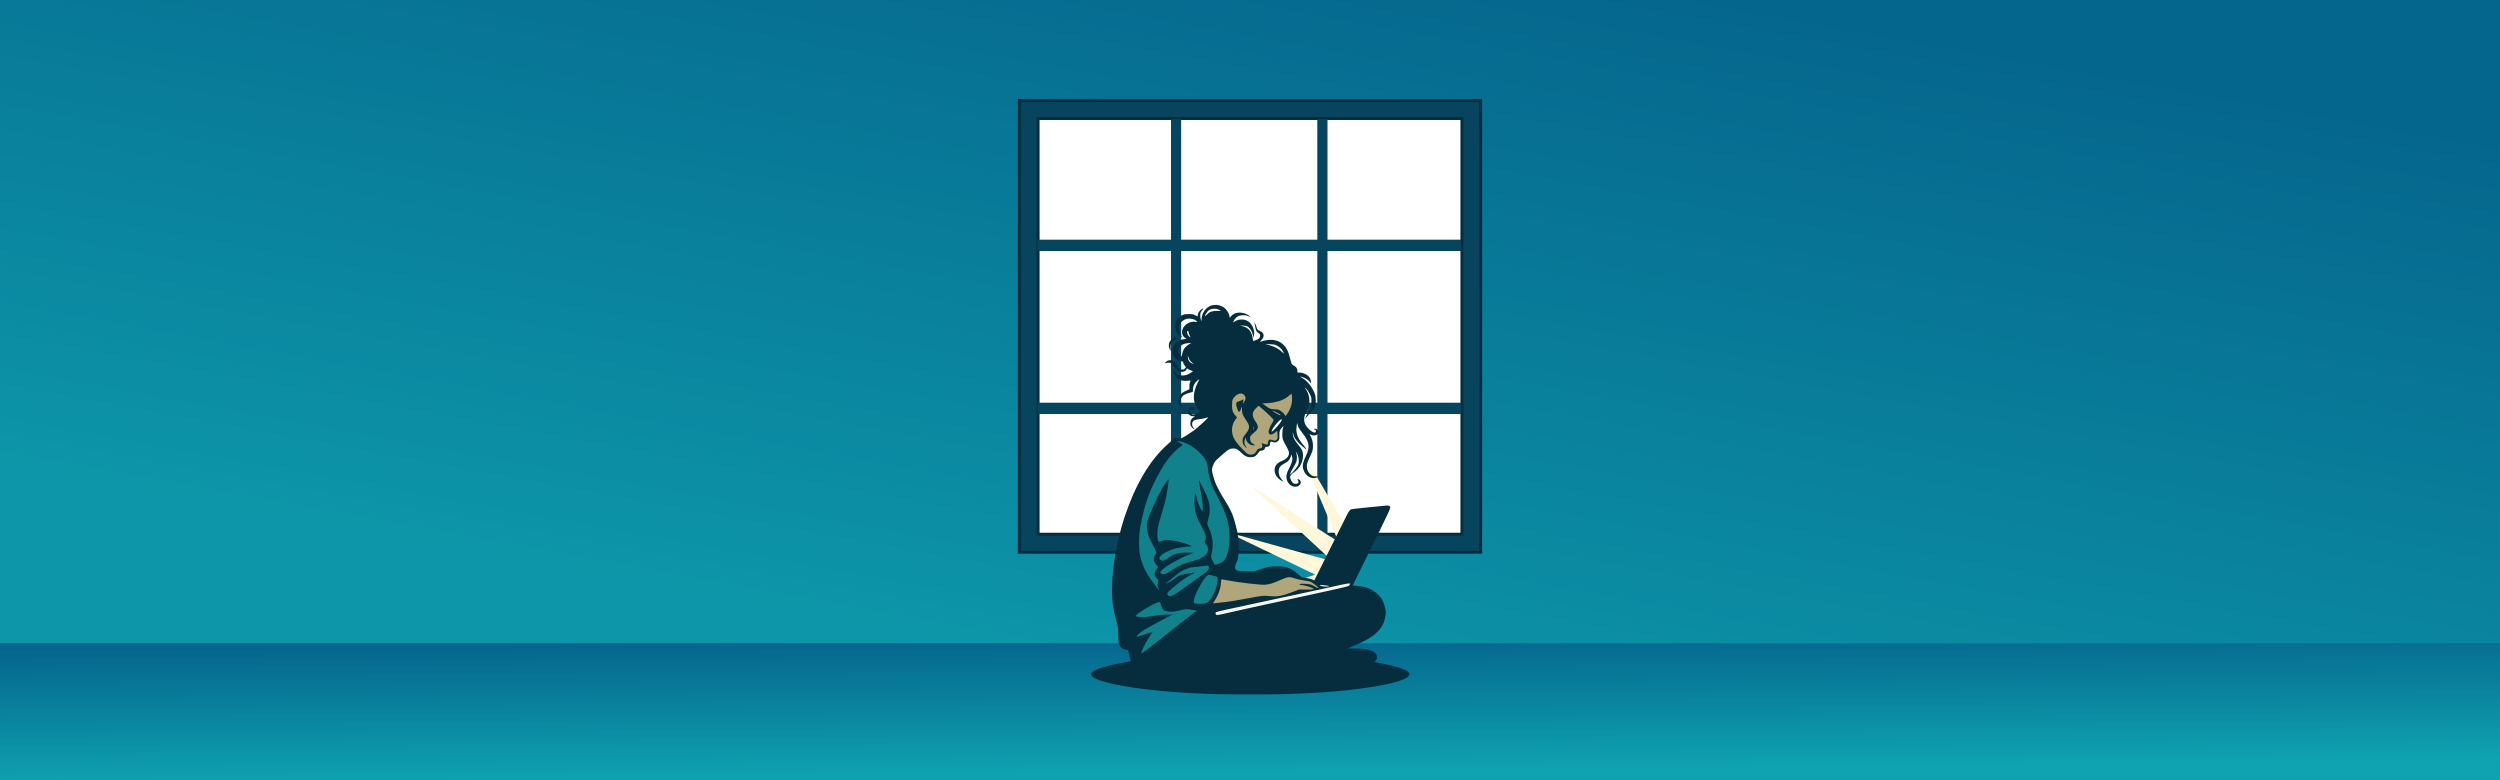 <?xml version="1.0" encoding="UTF-8" standalone="no"?>
<!-- Created with Inkscape (http://www.inkscape.org/) -->

<svg
   width="423.461mm"
   height="132.185mm"
   viewBox="0 0 423.461 132.185"
   version="1.1"
   id="svg1"
   xml:space="preserve"
   inkscape:version="1.3 (0e150ed6c4, 2023-07-21)"
   sodipodi:docname="dev_w_onFloor.svg"
   xmlns:inkscape="http://www.inkscape.org/namespaces/inkscape"
   xmlns:sodipodi="http://sodipodi.sourceforge.net/DTD/sodipodi-0.dtd"
   xmlns:xlink="http://www.w3.org/1999/xlink"
   xmlns="http://www.w3.org/2000/svg"
   xmlns:svg="http://www.w3.org/2000/svg"><sodipodi:namedview
     id="namedview1"
     pagecolor="#ffffff"
     bordercolor="#000000"
     borderopacity="0.25"
     inkscape:showpageshadow="2"
     inkscape:pageopacity="0.0"
     inkscape:pagecheckerboard="0"
     inkscape:deskcolor="#d1d1d1"
     inkscape:document-units="mm"
     inkscape:zoom="0.27588854"
     inkscape:cx="2027.9929"
     inkscape:cy="784.7372"
     inkscape:window-width="1366"
     inkscape:window-height="705"
     inkscape:window-x="-8"
     inkscape:window-y="-8"
     inkscape:window-maximized="1"
     inkscape:current-layer="layer5" /><defs
     id="defs1"><linearGradient
       id="linearGradient208"
       inkscape:collect="always"><stop
         style="stop-color:#05668d;stop-opacity:1;"
         offset="0"
         id="stop207" /><stop
         style="stop-color:#0fa3b1;stop-opacity:1;"
         offset="1"
         id="stop208" /></linearGradient><linearGradient
       id="linearGradient206"
       inkscape:collect="always"><stop
         style="stop-color:#05668d;stop-opacity:1;"
         offset="0"
         id="stop205" /><stop
         style="stop-color:#0d96a9;stop-opacity:1;"
         offset="1"
         id="stop206" /></linearGradient><filter
       inkscape:collect="always"
       style="color-interpolation-filters:sRGB"
       id="filter23-0"
       x="-0.167"
       y="-0.157"
       width="1.334"
       height="1.313"><feGaussianBlur
         inkscape:collect="always"
         stdDeviation="4.168"
         id="feGaussianBlur23-0" /></filter><linearGradient
       inkscape:collect="always"
       xlink:href="#linearGradient206"
       id="linearGradient204"
       gradientUnits="userSpaceOnUse"
       gradientTransform="matrix(0.974,0,0,0.41,416.926,5.786)"
       x1="87.995"
       y1="-385.532"
       x2="-31.484"
       y2="-110.656" /><linearGradient
       inkscape:collect="always"
       xlink:href="#linearGradient208"
       id="linearGradient205"
       gradientUnits="userSpaceOnUse"
       gradientTransform="matrix(0.974,0,0,0.41,416.926,5.786)"
       x1="-73.559"
       y1="-110.656"
       x2="-72.084"
       y2="-54.074" /></defs><g
     inkscape:groupmode="layer"
     id="layer2"
     inkscape:label="Inside"
     style="display:inline"
     transform="translate(-230.368,148.59)"><g
       inkscape:groupmode="layer"
       id="layer5"
       inkscape:label="Inside - Night"><g
         id="g2"><path
           id="rect167-6"
           style="display:inline;fill:url(#linearGradient204);stroke-width:9.7;stroke-linecap:round;stroke-linejoin:round"
           inkscape:label="walls"
           d="M 230.368,-148.59 V -16.404 H 653.828 V -148.59 Z m 175.836,20.072 h 71.788 v 70.413 h -71.788 z"
           inkscape:export-filename="dev_night.png"
           inkscape:export-xdpi="96"
           inkscape:export-ydpi="96" /><g
           id="g203-9"
           transform="translate(257.582,-66.06)"
           style="display:inline;fill:#07455e;fill-opacity:1"><path
             id="path168-0"
             style="display:inline;fill:#07455e;fill-opacity:1;stroke:#052d3d;stroke-width:0.5;stroke-linecap:round;stroke-linejoin:miter;stroke-dasharray:none;stroke-opacity:1"
             inkscape:label="window_frame"
             d="m 145.44,-65.517 v 76.533 h 78.152 v -76.533 z m 3.182,3.06 H 220.41 V 7.956 h -71.788 z" /><g
             id="g173-8"
             transform="matrix(0.368,0,0,0.41,75.579,67.688)"
             style="display:inline;fill:#07455e;fill-opacity:1;stroke-width:2.573"
             inkscape:label="window_panes"><path
               id="rect169-2"
               style="display:inline;opacity:1;fill:#07455e;fill-opacity:1;stroke-width:0;stroke-linecap:round"
               d="m 259.654,-317.142 v 49.772 H 198.194 v 4.688 h 61.46 v 62.663 H 198.194 v 4.688 h 61.46 v 49.772 h 4.689 v -49.772 h 62.663 v 49.772 h 4.689 v -49.772 h 61.46 v -4.688 h -61.46 v -62.663 h 61.46 v -4.688 h -61.46 v -49.772 h -4.689 v 49.772 h -62.663 v -49.772 z m 4.689,54.46 h 62.663 v 62.663 h -62.663 z" /></g></g><rect
           style="display:inline;fill:url(#linearGradient205);fill-opacity:1;stroke:none;stroke-width:0;stroke-linecap:round;stroke-linejoin:miter;stroke-dasharray:none;stroke-opacity:1"
           id="rect174-6"
           width="423.461"
           height="23.22"
           x="230.368"
           y="-39.624"
           inkscape:label="floor" /><g
           id="g196"
           transform="matrix(0.408,0,0,0.408,384.692,-130.721)"
           inkscape:label="dev_night_inside"
           style="display:inline;stroke-width:2.453"><path
             id="rect23-9"
             style="display:inline;mix-blend-mode:normal;fill:#fff7d9;stroke-width:23.792;stroke-linecap:round;stroke-linejoin:round;filter:url(#filter23-0)"
             d="m 354.947,136.065 16.759,49.566 -10.549,14.254 -49.36,-2.986 39.965,-4.595 -32.466,-24.741 40.662,20.811 -27.087,-37.677 31.025,30.171 z"
             sodipodi:nodetypes="cccccccccc"
             transform="rotate(-11.598,271.956,1099.166)" /><path
             id="path191"
             style="fill:#b0a67c;fill-opacity:1;stroke-width:23.792;stroke-linecap:round;stroke-linejoin:round"
             d="m 131.917,118.035 c 2.903,-3.018 5.272,0.527 10.918,1.014 6.663,0.575 16.464,-1.573 16.464,-1.573 0,0 -0.563,7.508 -2.075,10.874 -0.985,2.194 -3.511,3.484 -4.399,5.719 -0.626,1.576 -0.512,5.06 -0.512,5.06 0,0 -1.556,0.36 -3.192,0.181 -0.705,-0.077 -0.26,1.019 -0.85,1.668 -0.23,0.252 -1.372,-0.262 -1.784,0.046 -0.404,0.302 -0.075,1.427 -0.451,1.616 -0.674,0.339 -1.083,0.291 -1.596,0.568 -1.41,0.76 -1.164,2.064 -2.797,2.27 -3.224,0.407 -5.621,-4.188 -9.307,-4.393 -7.673,-0.428 -5.747,-17.513 -0.419,-23.051 z"
             sodipodi:nodetypes="sscaacssssssss" /><path
             id="path192"
             style="fill:#b0a67c;fill-opacity:1;stroke-width:23.792;stroke-linecap:round;stroke-linejoin:round"
             d="m 128.029,195.775 c 0.529,-4.154 5.691,0.807 11.337,1.294 6.663,0.575 15.905,-2.272 15.905,-2.272 0,0 15.922,2.619 14.41,5.985 l -23.125,4.555 c -3.224,0.407 -12.886,3.077 -16.572,2.871 -7.673,-0.428 -6.527,-0.559 -6.007,-1.397 l 3.33,-5.374 z"
             sodipodi:nodetypes="sscccsscs" /><path
             id="path193"
             style="fill:#11818c;fill-opacity:1;stroke-width:23.792;stroke-linecap:round;stroke-linejoin:round"
             d="m 108.586,139.689 c 1.673,-2.425 7.647,0.667 13.293,1.154 1.311,0.113 0.522,9.42 3.136,15.393 5.643,12.894 10.311,16.029 8.542,28.994 -0.474,3.476 -5.606,5.626 -5.429,10.189 0.183,4.718 -2.602,9.659 -3.965,11.662 -2.422,3.56 -3.982,3.996 -3.982,3.996 0,0 -24.871,17.846 -26.383,21.213 l -4.491,-28.058 c -7.673,-0.428 3.74,-42.011 8.103,-48.337 z"
             sodipodi:nodetypes="sssssscccss" /><path
             id="path194"
             style="fill:#f8f6f2;fill-opacity:1;stroke-width:23.792;stroke-linecap:round;stroke-linejoin:round"
             d="m 147.888,204.613 c 7.552,-0.018 21.912,-4.227 21.912,-4.227 0,0 -1.215,-2.213 0.577,-2.346 2.637,-0.195 7.886,-1.419 11.239,-0.557 1.163,0.299 0.669,1.748 1.265,2.49 l -20.957,6.483 c -3.224,0.407 -36.287,9.153 -37.102,5.351 -0.757,-3.534 23.066,-7.193 23.066,-7.193 z"
             sodipodi:nodetypes="ccssccsc" /><path
             id="path195"
             style="fill:#f8f6f2;fill-opacity:1;stroke-width:23.792;stroke-linecap:round;stroke-linejoin:round"
             d="m 154.551,129.029 c 0.991,0.689 -1.89,4.776 -1.89,4.776 -1.15,0.852 -2.822,2.926 -3.713,1.719 -0.713,-0.966 3.946,-7.647 5.603,-6.495 z"
             sodipodi:nodetypes="scss" /><path
             style="fill:#052d3d;fill-opacity:1;stroke-width:2.453"
             d="m 128.402,244.421 c -28.112,-0.567 -53.663,-4.517 -53.663,-8.296 0,-0.501 0.69,-1.234 1.589,-1.69 1.859,-0.942 6.2,-2.111 11.325,-3.051 1.897,-0.348 3.472,-0.656 3.501,-0.685 0.029,-0.029 -0.065,-0.393 -0.208,-0.809 -0.143,-0.416 -0.361,-1.414 -0.485,-2.218 -0.246,-1.602 -0.225,-1.581 -1.796,-1.844 -0.897,-0.15 -1.789,-0.963 -2.261,-2.061 -0.343,-0.797 -0.383,-1.206 -0.37,-3.809 0.011,-2.429 -0.048,-3.14 -0.358,-4.259 -1.532,-5.538 -1.893,-7.418 -2.18,-11.378 -0.616,-8.492 1.54,-22.681 5.057,-33.277 4.492,-13.533 10.525,-23.775 17.807,-30.23 1.05,-0.93 1.99,-1.844 2.09,-2.031 0.314,-0.586 1.217,-0.841 2.405,-0.679 0.584,0.08 1.228,0.083 1.43,0.007 0.704,-0.265 3.227,-1.828 4.956,-3.07 1.63,-1.171 6.054,-5.209 6.054,-5.527 0,-0.079 -0.394,0.005 -0.875,0.189 -0.481,0.183 -1.643,0.411 -2.581,0.507 -1.907,0.195 -2.643,0.489 -2.959,1.181 -0.382,0.838 -0.265,1.637 0.342,2.328 0.378,0.431 0.471,0.633 0.29,0.633 -0.147,0 -0.558,-0.323 -0.914,-0.717 -0.584,-0.647 -0.648,-0.817 -0.648,-1.736 0,-1.982 1.296,-2.967 4.435,-3.372 0.517,-0.067 0.941,-0.158 0.941,-0.204 0,-0.045 -0.477,-0.524 -1.06,-1.063 -1.997,-1.849 -2.882,-3.773 -2.882,-6.265 0,-1.809 0.606,-4.05 1.619,-5.982 0.385,-0.735 0.674,-1.362 0.643,-1.393 -0.031,-0.031 -0.425,0.268 -0.876,0.664 -1.117,0.984 -1.745,2.284 -1.745,3.615 0,0.986 -0.024,1.041 -0.493,1.14 -1.264,0.266 -2.876,0.867 -3.406,1.271 -1.298,0.989 -1.651,2.752 -0.852,4.255 0.404,0.759 0.413,0.82 0.097,0.651 -0.716,-0.383 -1.318,-1.422 -1.4,-2.414 -0.164,-1.983 0.749,-3.265 3.073,-4.312 l 1.513,-0.682 -0.018,-1.18 c -0.012,-0.784 0.084,-1.386 0.287,-1.791 0.168,-0.336 0.284,-0.63 0.259,-0.654 -0.025,-0.024 -0.607,0.015 -1.294,0.087 -2.147,0.224 -3.867,-0.292 -4.848,-1.456 -0.648,-0.769 -0.981,-1.584 -0.981,-2.403 v -0.66 l 0.55,0.759 c 1.473,2.034 4.437,2.131 6.936,0.229 l 0.588,-0.448 -0.887,-0.3 c -0.488,-0.165 -1.177,-0.521 -1.531,-0.792 -0.674,-0.514 -1.71,-2.125 -1.712,-2.664 -0.001,-0.239 -0.152,-0.314 -0.635,-0.314 -1.37,0 -2.677,-0.991 -3.424,-2.594 -0.496,-1.065 -0.529,-1.873 -0.127,-3.118 0.606,-1.875 2.501,-3.278 4.777,-3.536 1.044,-0.118 1.052,-0.124 0.532,-0.342 -0.291,-0.122 -0.703,-0.444 -0.916,-0.715 -2.005,-2.549 1.076,-6.504 4.77,-6.122 l 0.975,0.101 -0.402,-0.428 c -0.832,-0.885 -3.072,-1.246 -4.523,-0.728 -1.772,0.632 -2.961,2.389 -2.761,4.079 0.111,0.936 0.82,2.668 1.337,3.265 0.263,0.304 0.225,0.297 -0.272,-0.048 -1.731,-1.202 -2.56,-2.645 -2.557,-4.454 0.003,-2.085 1.038,-3.683 2.955,-4.566 0.745,-0.343 1.197,-0.412 2.688,-0.412 1.623,0 1.874,0.046 2.665,0.493 0.48,0.271 0.904,0.493 0.941,0.493 0.037,0 0.067,-0.204 0.067,-0.454 0,-1.051 1.165,-2.566 2.178,-2.831 0.269,-0.07 0.223,0.045 -0.214,0.542 -0.305,0.347 -0.634,0.842 -0.732,1.099 -0.249,0.656 -0.232,1.962 0.039,2.905 l 0.229,0.799 0.141,-1.3 c 0.513,-4.723 5.196,-7.049 9.141,-4.542 1.041,0.662 2.04,2.113 2.322,3.374 l 0.214,0.955 0.54,-0.655 c 1.502,-1.822 4.673,-2.011 7.171,-0.427 0.479,0.304 0.837,0.587 0.796,0.629 -0.042,0.042 -0.515,-0.091 -1.051,-0.295 -0.742,-0.283 -1.278,-0.356 -2.245,-0.307 -1.544,0.077 -2.504,0.627 -3.308,1.895 -0.632,0.996 -0.671,1.269 -0.125,0.87 2.119,-1.547 5.149,-1.293 6.783,0.568 1.26,1.435 1.855,3.658 1.402,5.237 l -0.231,0.806 -0.13,-0.963 c -0.187,-1.383 -0.993,-2.852 -1.924,-3.506 -0.674,-0.474 -0.943,-0.547 -2.148,-0.585 l -1.377,-0.044 0.99,0.224 c 2.604,0.59 4.012,2.285 4.39,5.284 0.135,1.074 0.11,1.069 1.811,0.309 0.751,-0.336 0.96,-0.53 1.133,-1.055 0.276,-0.835 0.148,-1.181 -0.629,-1.709 -0.812,-0.552 -0.99,-0.895 -1.263,-2.434 -0.122,-0.69 -0.276,-1.415 -0.341,-1.613 l -0.119,-0.358 0.291,0.358 c 0.16,0.197 0.42,0.801 0.577,1.342 0.396,1.361 0.525,1.52 1.595,1.963 1.746,0.724 1.954,2.284 0.5,3.747 -0.427,0.43 -0.637,0.737 -0.467,0.682 2.723,-0.876 4.56,-1.039 6.37,-0.568 1.483,0.386 2.388,0.9 3.44,1.952 1.191,1.191 1.894,2.679 2.584,5.469 0.302,1.221 0.644,2.334 0.761,2.475 0.117,0.14 0.513,0.409 0.881,0.597 0.913,0.466 1.416,1.22 1.416,2.124 v 0.734 h 0.774 c 1.812,0 3.756,1.023 4.421,2.326 0.411,0.805 0.731,2.703 0.348,2.063 -0.667,-1.115 -2.168,-2.189 -3.482,-2.491 -0.296,-0.068 -0.699,-0.162 -0.896,-0.21 -0.197,-0.047 0.125,0.169 0.717,0.481 2.108,1.111 4.379,3.939 5.308,6.61 0.307,0.882 0.407,1.578 0.413,2.867 0.011,2.261 -0.435,3.248 -2.378,5.263 -0.772,0.801 -1.546,1.658 -1.719,1.904 l -0.314,0.448 0.124,-0.448 c 0.068,-0.246 0.502,-1.093 0.964,-1.881 1.418,-2.422 1.543,-2.814 1.543,-4.843 0,-1.727 -0.029,-1.864 -0.668,-3.14 -0.643,-1.283 -1.263,-2.108 -2.016,-2.678 -0.201,-0.152 -0.105,0.051 0.22,0.469 0.767,0.983 1.265,2.189 1.52,3.679 0.275,1.603 0.032,3.044 -0.848,5.021 -1.099,2.469 -1.225,2.88 -1.232,4.001 -0.009,1.397 0.481,2.478 1.714,3.781 1.365,1.443 2.814,2.101 3.083,1.4 0.204,-0.531 0.109,-0.762 -0.384,-0.935 -0.417,-0.147 -0.445,-0.193 -0.179,-0.303 0.523,-0.216 1.187,0.063 1.475,0.619 0.368,0.711 0.344,0.978 -0.137,1.537 -0.561,0.652 -1.749,0.779 -2.692,0.287 -0.375,-0.196 -0.657,-0.302 -0.626,-0.236 0.031,0.066 0.271,0.528 0.533,1.026 0.704,1.336 1.019,3.108 0.843,4.735 -0.12,1.11 -0.333,1.728 -1.237,3.583 -0.621,1.276 -1.148,2.629 -1.224,3.138 -0.269,1.821 0.455,3.634 1.807,4.528 0.613,0.405 0.934,0.488 1.88,0.485 0.975,-0.003 1.094,0.03 0.824,0.228 -1.584,1.159 -4.241,0.282 -5.425,-1.789 -1.2,-2.1 -1.103,-3.618 0.435,-6.801 1.029,-2.129 1.335,-3.644 1.03,-5.097 -0.301,-1.436 -0.823,-2.413 -2.378,-4.453 -1.576,-2.068 -1.769,-2.395 -2.053,-3.494 l -0.209,-0.807 -0.212,1.433 c -0.38,2.569 0.297,4.662 2.32,7.17 2.325,2.882 2.332,3.087 0.038,1.125 -1.927,-1.648 -3.174,-3.198 -3.48,-4.325 -0.412,-1.516 -0.526,-1.688 -0.434,-0.657 0.118,1.319 0.905,2.849 2.261,4.391 1.498,1.704 1.951,2.704 1.951,4.3 -6.8e-4,2.252 -0.725,4.137 -2.217,5.774 -0.482,0.529 -1.087,1.073 -1.344,1.208 -0.89,0.469 -1.811,1.498 -1.809,2.02 0.003,0.724 0.771,2.253 1.31,2.606 0.641,0.42 1.598,0.395 2.003,-0.053 0.288,-0.318 0.297,-0.415 0.078,-0.851 -0.136,-0.271 -0.276,-0.552 -0.312,-0.626 -0.036,-0.074 0.097,-0.134 0.295,-0.134 0.426,0 1.103,0.795 1.103,1.296 0,0.572 -0.566,1.36 -1.154,1.608 -1.964,0.83 -4.223,-0.568 -4.748,-2.937 -0.289,-1.303 -0.047,-2.355 1.017,-4.43 1.272,-2.48 1.553,-3.548 1.28,-4.853 -0.189,-0.906 -0.22,-0.949 -0.381,-0.538 -0.806,2.061 -1.099,2.398 -2.95,3.399 -1.639,0.886 -2.256,1.752 -2.266,3.177 -0.01,1.381 0.3,2.217 1.257,3.392 l 0.795,0.977 -0.72,-0.367 c -1.714,-0.874 -2.837,-2.379 -3.007,-4.028 -0.201,-1.949 0.85,-3.424 3.037,-4.261 2.148,-0.822 3.24,-2.338 2.823,-3.919 -0.114,-0.434 -0.629,-1.514 -1.144,-2.401 -1.368,-2.357 -1.544,-2.895 -1.539,-4.707 0.004,-1.47 0.103,-2.202 0.441,-3.266 0.11,-0.346 -0.008,-0.269 -0.521,0.344 -1.04,1.242 -1.15,1.563 -1.118,3.276 0.025,1.329 0.065,1.718 -0.457,2.3 -0.456,0.51 -1.309,0.899 -1.956,0.62 -0.667,-0.288 -1.057,-0.297 -1.172,-0.223 -0.115,0.074 -0.33,0.453 -0.33,0.855 -3.7e-4,0.796 -0.427,1.25 -1.221,1.25 -0.475,3.7e-4 -0.816,0.048 -0.928,0.672 -0.111,0.62 -0.742,0.915 -1.254,0.888 -0.633,-0.033 -1.008,0.37 -1.254,0.709 -1.03,1.414 -1.613,1.886 -2.445,1.98 -1.244,0.14 -2.69,0.407 -4.901,-1.866 -1.797,-1.847 -2.745,-1.667 -3.337,-1.667 -1.81,0.002 -2.623,0.915 -6.759,4.634 -0.822,0.739 -1.083,1.315 -1.393,2.094 -0.371,0.933 -0.769,1.7 -0.51,2.969 1.762,8.631 6.703,12.334 8.857,18.972 1.211,3.732 2.227,8.313 2.232,11.557 0.003,1.848 -0.128,3.662 -0.419,5.807 -2.632,5.25 -0.61,4.887 4.464,4.938 l 2.419,0.005 2.419,-0.842 c 2.874,-1 4.128,-1.223 6.94,-1.232 3.759,-0.013 6.184,0.888 8.713,3.237 1.141,1.06 1.675,1.437 2.039,1.442 0.972,0.012 3.307,0.512 4.005,0.857 l 0.71,0.352 0.244,-0.473 c 0.834,-1.617 12.21,-24.45 12.913,-25.916 0.927,-1.934 1.526,-2.849 2.052,-3.13 0.183,-0.098 2.896,-0.423 6.029,-0.721 3.133,-0.298 6.386,-0.622 7.229,-0.718 2.099,-0.241 2.447,-0.225 2.794,0.122 0.651,0.651 1.209,-0.575 -10.735,23.588 -2.525,5.108 -4.591,9.308 -4.591,9.335 0,0.027 0.826,0.098 1.837,0.158 4.363,0.26 7.999,2.14 10.107,5.224 0.644,0.942 1.285,2.655 1.607,4.29 0.281,1.431 0.283,1.68 0.022,3.274 -0.55,3.365 -2.445,6.111 -5.739,8.314 -1.935,1.294 -3.194,1.946 -7.039,3.643 l -2.879,1.27 3.237,0.011 c 4.853,0.017 7.315,0.657 8.499,2.21 0.66,0.866 0.632,1.978 -0.071,2.711 -0.279,0.291 -0.462,0.574 -0.407,0.63 0.055,0.055 1.197,0.299 2.538,0.543 5.732,1.04 10.215,2.455 11.356,3.586 0.72,0.713 0.732,1.131 0.057,1.854 -1.99,2.13 -11.399,4.231 -26.082,5.823 -6.687,0.725 -14.371,1.199 -24.995,1.54 -4.731,0.152 -20.457,0.181 -26.966,0.05 z M 97.136,226.471 c 1.521,-1.07 5.46,-4.143 12.499,-9.752 3.135,-2.498 6.441,-5.097 7.347,-5.775 l 1.646,-1.233 -1.832,-0.314 c -2.474,-0.424 -2.83,-0.41 -5.237,0.211 -3.056,0.788 -5.463,0.713 -6.762,-0.21 -0.359,-0.255 -0.593,-0.694 -0.873,-1.637 -0.53,-1.784 -0.597,-1.835 -1.807,-1.383 -2.133,0.798 -6.658,3.476 -8.32,4.924 l -0.693,0.603 0.538,0.218 c 1.15,0.466 3.103,0.419 6.554,-0.16 2.302,-0.386 4.045,-0.568 5.764,-0.604 1.355,-0.028 2.459,-0.01 2.453,0.039 -0.006,0.049 -1.144,0.654 -2.528,1.344 -3.912,1.949 -9.361,5.005 -10.534,5.907 -0.919,0.707 -1.799,1.657 -1.799,1.942 0,0.049 1.457,-0.392 3.238,-0.979 1.781,-0.587 3.303,-1.043 3.383,-1.012 0.08,0.03 -0.379,0.781 -1.018,1.668 -1.161,1.61 -2.589,4.247 -3.27,6.04 -0.564,1.484 -0.617,1.478 1.252,0.163 z m 35.924,-16.173 c 2.562,-0.587 5.747,-1.303 7.077,-1.589 9.089,-1.959 18.265,-3.959 23.024,-5.019 1.281,-0.285 5.877,-1.29 10.213,-2.233 5.135,-1.116 8.04,-1.828 8.332,-2.041 0.537,-0.393 0.671,-0.877 0.284,-1.026 -0.257,-0.098 -6.255,1.13 -10.586,2.168 -0.985,0.236 -3.969,0.882 -6.629,1.435 -2.661,0.553 -6.208,1.314 -7.884,1.691 -1.675,0.377 -4.699,1.026 -6.719,1.442 -3.223,0.664 -8.022,1.701 -19.932,4.309 -3.999,0.876 -4.162,0.956 -3.703,1.815 0.251,0.468 0.472,0.436 6.524,-0.952 z m -10.48,-3.754 c 1.109,-0.477 1.906,-1.478 3.051,-3.835 1.434,-2.95 2.102,-6.62 1.284,-7.058 -0.733,-0.392 -3.269,-0.924 -3.589,-0.752 -1.012,0.542 -2.559,2.721 -4.05,5.706 -1.35,2.702 -1.893,4.179 -1.893,5.142 0,1.05 0.214,1.147 2.565,1.162 1.407,0.009 1.933,-0.064 2.633,-0.365 z m 5.732,-0.165 c 3.111,-0.283 6.572,-0.815 11.825,-1.819 5.8,-1.108 6.025,-1.131 8.714,-0.886 3.469,0.317 4.882,0.045 10.279,-1.974 l 2.061,-0.771 2.508,0.036 c 1.38,0.02 2.75,-0.03 3.046,-0.111 l 0.538,-0.147 -0.95,-0.485 c -0.885,-0.451 -3.735,-1.177 -4.65,-1.183 -0.46,-0.003 -0.54,-0.27 -0.128,-0.428 0.499,-0.192 3.743,0.022 4.481,0.295 0.399,0.147 1.133,0.519 1.632,0.826 0.499,0.307 1.052,0.558 1.229,0.558 0.305,0 0.304,-0.019 -0.013,-0.369 -0.511,-0.564 -2.61,-2.054 -3.215,-2.281 -0.296,-0.111 -1.499,-0.331 -2.673,-0.488 -1.195,-0.16 -2.806,-0.518 -3.657,-0.813 -2.292,-0.794 -2.822,-0.739 -5.924,0.618 -3.368,1.474 -4.418,1.803 -6.351,1.99 -1.793,0.174 -10.94,-0.874 -15.629,-1.791 -1.264,-0.247 -2.391,-0.449 -2.505,-0.449 -0.134,0 -0.244,0.562 -0.31,1.585 -0.165,2.545 -1.347,5.605 -3.107,8.045 -0.285,0.395 -0.28,0.401 0.224,0.316 0.283,-0.048 1.442,-0.172 2.575,-0.275 z m -19.26,-3.155 c 0.764,-0.402 3.911,-2.613 11.466,-8.056 2.46,-1.773 3.136,-2.454 3.133,-3.158 -0.005,-1.056 -0.159,-1.14 -1.643,-0.891 -0.721,0.121 -2.223,0.299 -3.337,0.397 -2.479,0.217 -3.169,0.367 -4.806,1.042 -1.709,0.705 -2.954,1.524 -4.755,3.127 -0.825,0.734 -1.975,1.667 -2.555,2.074 -0.581,0.407 -0.942,0.739 -0.802,0.737 0.464,-0.004 2.387,-1.08 3.658,-2.046 1.548,-1.177 2.02,-1.416 3.494,-1.77 1.294,-0.311 5.126,-0.88 4.971,-0.739 -0.024,0.022 -0.747,0.407 -1.607,0.855 -2.115,1.103 -3.357,1.957 -6.368,4.381 -3.023,2.433 -3.689,3.128 -3.525,3.68 0.281,0.95 1.304,1.089 2.678,0.366 z m -6.279,-2.799 c -0.485,-1.042 -0.534,-1.578 -0.25,-2.709 0.189,-0.75 0.18,-0.774 -0.526,-1.48 -1.163,-1.163 -1.163,-2.07 0.001,-3.772 0.282,-0.412 0.512,-0.805 0.512,-0.874 0,-0.069 -0.29,-0.446 -0.645,-0.839 -1.304,-1.443 -1.453,-2.861 -0.453,-4.314 0.501,-0.728 0.51,-0.777 0.255,-1.417 -0.145,-0.364 -0.701,-1.452 -1.236,-2.417 -2.507,-4.527 -3.121,-7.793 -2.059,-10.955 1.06,-3.155 4.244,-9.983 6.106,-13.094 0.978,-1.633 2.32,-3.489 2.437,-3.371 0.098,0.098 -0.378,3.676 -0.828,6.225 -0.425,2.404 -1.065,4.881 -2.293,8.869 -1.257,4.081 -1.532,5.437 -1.543,7.615 -0.011,2.126 0.263,3.225 0.804,3.225 0.186,0 0.764,-0.17 1.285,-0.378 1.392,-0.555 3.911,-0.401 7.129,0.436 2.838,0.738 5.054,1.529 4.915,1.754 -0.054,0.087 -0.466,0.159 -0.916,0.159 -1.157,0 -4.368,0.489 -6.06,0.923 -2.069,0.53 -4.89,1.93 -5.701,2.828 -0.363,0.401 -0.659,0.885 -0.659,1.075 0,0.409 0.801,1.088 1.284,1.088 0.553,0 1.499,-0.462 2.516,-1.231 2.267,-1.711 4.345,-2.236 8.462,-2.136 l 2.139,0.052 -2.049,0.789 c -4.794,1.847 -11.027,5.565 -11.843,7.064 -0.278,0.511 0.286,1.015 1.138,1.015 0.948,0 1.528,-0.271 3.819,-1.788 2.804,-1.857 5.004,-2.79 8.869,-3.764 1.991,-0.501 4.279,-1.609 4.984,-2.412 1.168,-1.331 1.204,-3.087 0.09,-4.388 l -0.644,-0.753 0.319,-1.052 c 0.501,-1.653 0.419,-1.912 -2.11,-6.717 -1.992,-3.783 -2.66,-6.744 -2.283,-10.124 0.352,-3.161 0.366,-3.174 0.836,-0.794 0.333,1.688 0.616,2.532 1.339,4.004 0.769,1.564 0.946,1.813 1.098,1.541 0.317,-0.567 0.018,-3.972 -0.638,-7.258 -0.576,-2.887 -0.955,-5.549 -0.762,-5.356 0.044,0.044 0.77,1.463 1.612,3.153 2.073,4.158 2.641,5.876 2.744,8.295 0.071,1.671 0.018,2.125 -0.475,4.066 -0.305,1.201 -0.555,2.311 -0.555,2.466 0,0.155 0.358,1.026 0.795,1.937 1.277,2.658 1.824,6.595 1.264,9.091 -0.54,2.409 -0.538,3.021 0.014,4.031 0.27,0.493 0.617,1.138 0.771,1.433 l 0.281,0.538 c 0,0 2.951,-0.606 3.806,-1.702 2.611,-3.348 2.463,-9.544 2.212,-12.542 -0.404,-4.824 -1.887,-8.467 -6.723,-17.738 -1.173,-2.248 -1.819,-5.69 -1.981,-7.061 -0.162,-1.37 -0.396,-2.832 -0.522,-3.248 -0.709,-2.357 -4.381,-6.063 -7.63,-7.701 -1.577,-0.795 -3.297,-1.343 -4.188,-1.333 l -0.732,0.008 0.896,0.46 c 0.911,0.468 1.523,0.92 1.523,1.125 0,0.062 -0.511,0.449 -1.136,0.86 -1.44,0.947 -3.986,3.607 -5.494,5.741 -3.24,4.584 -6.679,11.509 -8.391,16.894 -1.292,4.063 -2.525,9.582 -2.887,12.926 -0.268,2.477 -0.232,6.584 0.075,8.478 0.614,3.788 2.105,7.262 4.718,10.996 1.226,1.752 3.389,4.497 3.544,4.497 0.032,0 -0.139,-0.423 -0.38,-0.941 z m 70.691,-0.851 c 0,-0.099 -0.181,-0.184 -0.403,-0.191 -0.222,-0.007 -1.103,-0.111 -1.959,-0.233 -1.566,-0.222 -1.833,-0.107 -0.797,0.345 0.653,0.284 3.159,0.347 3.159,0.079 z m -12.969,-49.948 c 0.359,-0.719 0.471,-1.212 0.471,-2.072 0,-1.317 -0.424,-2.887 -0.952,-3.524 -0.338,-0.408 -0.353,-0.412 -0.173,-0.044 0.326,0.665 0.43,2.603 0.193,3.591 -0.12,0.499 -0.584,1.498 -1.033,2.219 -0.885,1.424 -1.659,2.973 -1.662,3.324 -0.003,0.422 2.687,-2.557 3.155,-3.493 z m -17.641,-5.395 c 0.23,-0.283 0.555,-0.765 0.721,-1.07 0.229,-0.42 0.485,-0.674 1.114,-0.759 0.856,-0.116 1.213,-0.42 1.172,-1.117 -0.022,-0.38 -0.348,-1.001 -0.348,-1.089 -5.5e-4,-0.089 0.778,0.268 1.2,0.376 0.509,0.131 1.186,0.496 1.446,-0.336 0.068,-0.216 0.107,-0.671 0.107,-0.671 0.142,-0.89 0.618,-1.063 1.971,-0.59 0.885,0.31 1.179,0.116 1.562,-0.246 0.478,-0.451 0.359,-1.215 0.309,-2.173 -0.042,-0.816 -0.084,-1.484 -0.117,-1.485 -0.034,-5e-4 -0.388,0.279 -0.788,0.621 -1.348,1.154 -2.493,1.211 -2.762,0.138 -0.165,-0.656 0.496,-2.502 1.386,-3.871 0.386,-0.595 0.703,-1.206 0.704,-1.359 0.002,-0.307 -2.447,-2.712 -4.767,-4.682 l -1.495,-1.269 -0.82,0.768 c -1.977,1.853 -2.127,3.32 -0.573,5.608 1.59,2.342 1.496,3.14 -0.569,4.838 -1.455,1.196 -1.701,1.62 -1.582,2.724 0.1,0.927 0.56,1.571 1.438,2.016 0.805,0.407 0.598,0.64 -0.416,0.469 -1.402,-0.237 -2.672,-1.535 -2.7,-2.758 l -0.015,-0.645 -0.339,0.717 c -0.462,0.977 -0.433,1.816 0.099,2.815 0.246,0.463 0.448,0.895 0.448,0.961 0,0.25 -0.619,-0.404 -1.106,-1.169 -0.4,-0.629 -0.507,-1.006 -0.506,-1.792 6.8e-4,-1.093 0.267,-1.657 1.457,-3.082 1.194,-1.431 1.49,-2.586 0.978,-3.812 -0.138,-0.331 -0.662,-1.204 -1.163,-1.94 -1.269,-1.862 -1.513,-2.505 -1.523,-4.017 -0.009,-1.298 -0.151,-1.55 -0.363,-0.643 -0.495,2.116 -1.194,1.926 -1.83,-0.497 -0.418,-1.595 -0.274,-2.075 0.698,-2.331 0.418,-0.11 1.026,-0.355 1.352,-0.544 0.326,-0.189 0.636,-0.344 0.689,-0.344 0.053,0 0.044,0.423 -0.02,0.941 l -0.116,0.941 0.544,-0.896 c 0.614,-1.011 0.692,-1.774 0.247,-2.424 -0.867,-1.266 -2.468,-1.283 -3.843,-0.04 -1.234,1.115 -1.498,1.819 -1.493,3.987 0.005,2.153 0.293,3.019 1.42,4.266 l 0.658,0.729 -0.641,0.833 c -1.686,2.192 -1.862,5.347 -0.763,7.629 0.973,2.021 3.15,4.349 5.276,6.297 1.151,1.054 2.995,0.796 3.661,-0.022 z m 8.177,-9.922 c 1.69,-1.701 3.135,-3.725 2.858,-4.002 -0.463,-0.463 -3.684,3.195 -4.155,4.719 -0.2,0.649 0.112,0.476 1.297,-0.717 z m -8.746,-0.657 c 0.003,-0.803 -0.098,-0.66 -0.244,0.343 -0.082,0.563 -0.063,0.725 0.062,0.538 0.098,-0.148 0.18,-0.544 0.182,-0.881 z m 14.031,-5.883 c 1.407,-2.137 2.037,-4.485 1.821,-6.791 -0.068,-0.724 -0.181,-1.317 -0.252,-1.317 -0.071,0 -0.458,0.313 -0.859,0.695 -1.953,1.858 -5.242,3.005 -9.256,3.228 l -1.955,0.109 1.274,0.946 c 1.629,1.21 2.279,1.473 3.64,1.473 0.608,0 1.425,0.096 1.816,0.213 0.798,0.239 2.415,1.601 2.657,2.237 0.087,0.229 0.195,0.417 0.239,0.417 0.044,0 0.439,-0.544 0.877,-1.209 z m -2.921,0.717 c -0.003,-0.206 -1.086,-0.862 -2.42,-1.467 -1.542,-0.699 -1.204,-0.255 0.617,0.811 1.295,0.758 1.807,0.944 1.802,0.655 z M 116.731,106.788 c -0.822,-0.596 -1.292,-1.256 -1.607,-2.262 l -0.226,-0.72 -0.012,0.692 c -0.017,1.002 0.634,2.066 1.511,2.466 1.03,0.47 1.143,0.411 0.333,-0.176 z m -4.269,-3.207 c 0.36,-2.145 1.054,-3.219 2.824,-4.365 l 1.039,-0.673 -1.039,0.09 c -2.224,0.193 -3.346,0.773 -4.013,2.073 -0.576,1.123 -0.429,2.2 0.429,3.143 0.505,0.554 0.629,0.51 0.759,-0.269 z m 42.004,-1.361 c -0.471,-1.001 -1.707,-2.171 -2.83,-2.678 -0.646,-0.291 -1.269,-0.39 -2.719,-0.429 l -1.881,-0.051 1.649,0.431 c 2.112,0.552 4.026,1.554 5.16,2.704 0.493,0.499 0.921,0.893 0.951,0.874 0.03,-0.018 -0.118,-0.401 -0.329,-0.851 z m -39.349,-8.381 c -0.108,-0.351 -0.537,-0.237 -0.568,-0.088 -0.024,0.114 -0.004,0.875 0.332,1.46 0.372,0.647 1.069,1.118 1.145,1.118 0.019,0 -0.298,-0.589 -0.565,-1.301 -0.161,-0.428 -0.304,-1.057 -0.344,-1.189 z m 9.718,-8.322 c 0.73,-0.212 1.443,-0.275 2.458,-0.216 1.276,0.074 1.393,0.055 1.09,-0.177 -1.291,-0.988 -3.506,-1.014 -4.863,-0.057 -0.44,0.31 -1.375,1.676 -1.551,2.266 -0.073,0.245 0.217,0.052 0.864,-0.574 0.743,-0.719 1.218,-1.015 2.002,-1.242 z m -9.293,42.912 c -0.604,-0.498 -0.668,-0.634 -0.668,-1.42 0,-0.726 0.078,-0.931 0.472,-1.241 0.937,-0.737 2.376,-0.887 2.376,0.105 0,0.563 -0.409,1.079 -0.793,0.655 -0.402,-0.445 -0.746,-0.154 -0.884,0.282 -0.15,0.472 0.22,1.198 0.729,1.43 0.199,0.091 1.243,-0.034 1.795,-0.284 0.708,-0.322 1.379,-1.335 1.792,-1.495 0.172,-0.067 1.553,2.114 1.553,2.179 0,0.154 -1.983,0.51 -2.998,0.548 -0.665,0.025 -1.716,-0.21 -1.986,-0.209 -0.542,0.001 -0.886,-0.135 -1.389,-0.549 z m -4.341,-18.027 c -0.67,-0.313 -1.327,-0.799 -1.952,-1.916 -0.35,-0.627 -0.838,-1.271 -1.083,-1.431 -0.502,-0.329 -1.911,-0.39 -2.441,-0.107 -0.539,0.288 -0.416,-0.096 0.196,-0.61 1.161,-0.977 2.96,-0.709 3.797,0.567 0.24,0.365 0.65,0.989 0.911,1.385 0.608,0.922 1.42,1.465 2.297,1.34 0.874,-0.125 1.821,-1.921 1.821,-1.921 0,0 -0.118,1.837 -0.756,2.363 -0.723,0.596 -1.953,0.723 -2.79,0.332 z m -3.836,-9.251 c -0.643,-1.329 -0.458,-2.699 0.503,-3.708 0.677,-0.711 1.797,-1.144 2.675,-1.035 0.43,0.054 0.383,0.103 -0.46,0.48 -1.147,0.513 -2.133,1.562 -2.299,2.445 -0.068,0.36 -0.078,1.091 -0.023,1.623 0.055,0.532 0.073,0.968 0.039,0.968 -0.033,0 -0.229,-0.348 -0.435,-0.773 z"
             id="path196"
             sodipodi:nodetypes="csssssssscsssssscsscsssssscscsscssssssssccssssscsscsscssssscscssssscssssssssccssscsscsssssscssscssssssscssssssssssscssssssscsscssssssssssssssssssssssccssssscssssssssscsssssssssssssscssssscscsasssssssssssasacsccscssscssssssssssscsscsssssssssccssscsssssscssscsssssssssssssssssssssscssssssccssscsccscsssscssssssssssccsscssssscssssssscsscsssssssssscssssssssssscssssssscsssssssssssssssscasssssscsssssssssccscssssssssscsscsssssssssssssssscssssssscsssscsssssssssscssscscsssccsssssssssssssscsssssssssssscssscscssscssscsssssccssscsscssssscssssssassacccsssssssacascssscsscc" /></g></g></g></g></svg>
